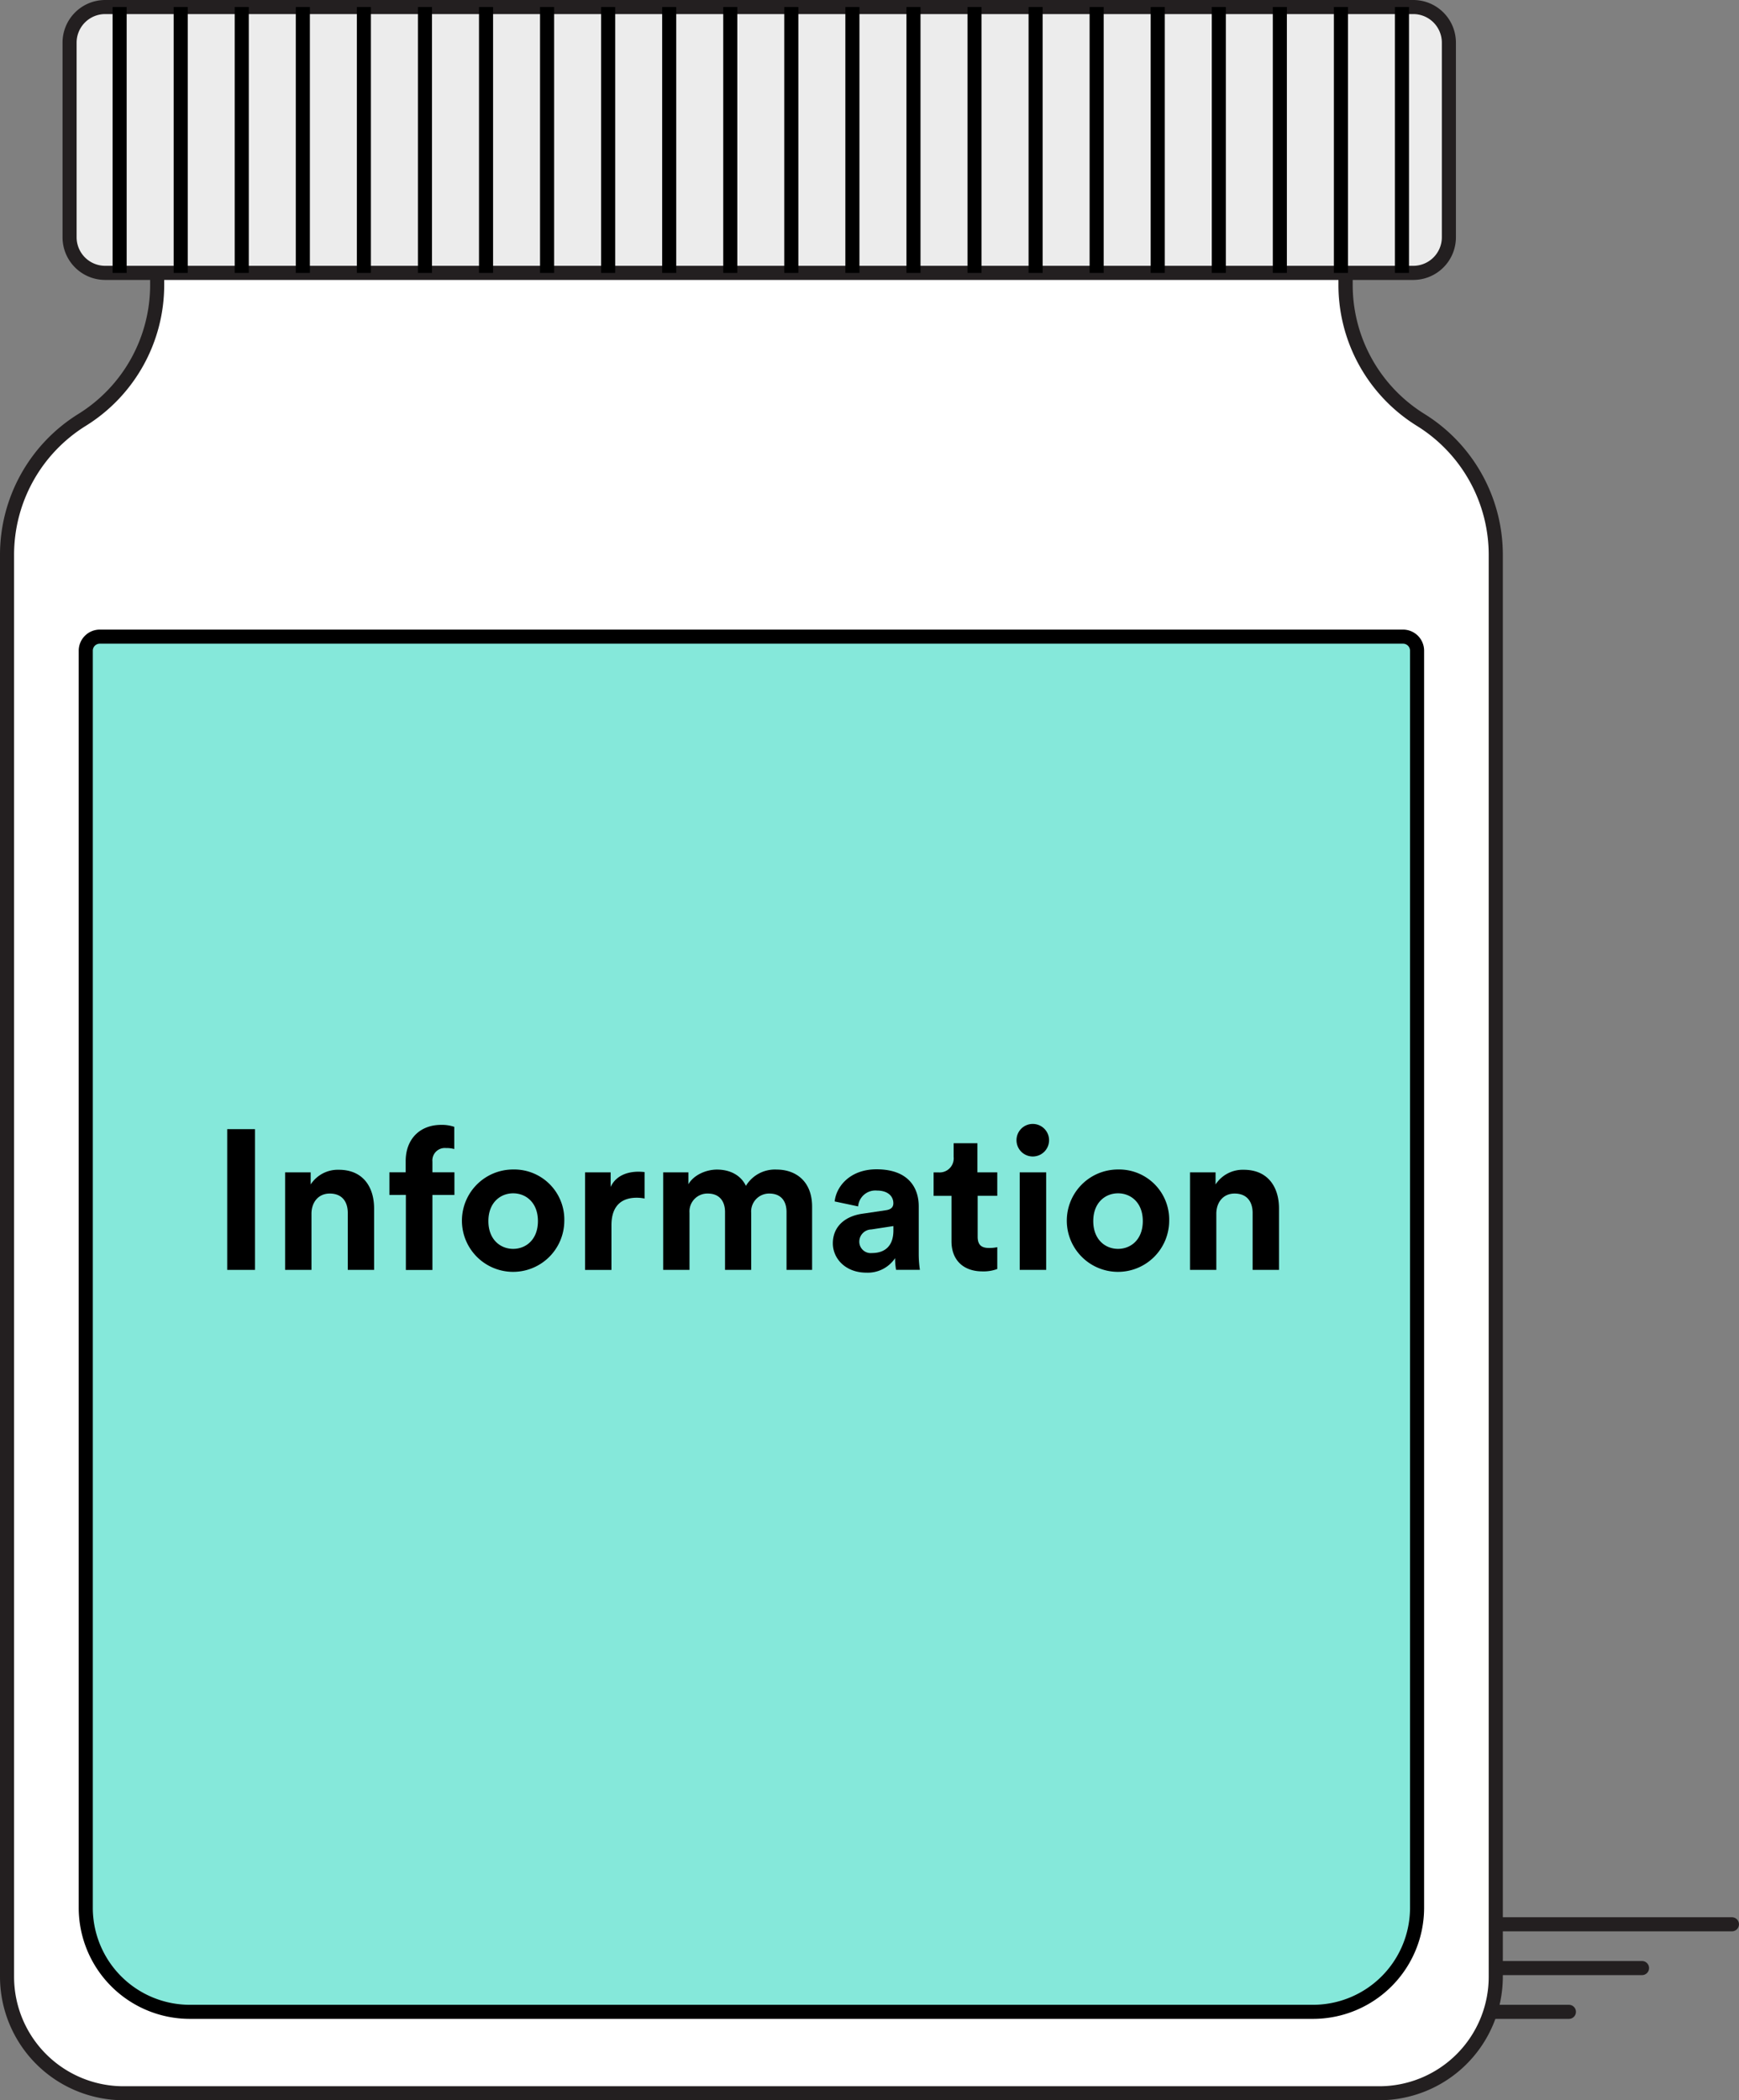 <svg id="Layer_1" data-name="Layer 1" xmlns="http://www.w3.org/2000/svg" viewBox="0 0 370.67 447.67"><rect x="0" y="0" width="370.67" height="447.67" fill="#808080" stroke="none"/><defs><style>.cls-1{fill:#231f20;}.cls-2{fill:#fff;}.cls-3{fill:#ececec;}.cls-4{fill:#85e8da;}</style></defs><title>Slide-8-Info-ContainerV2</title><path class="cls-1" d="M334.42,430.33H308.83a1.5,1.5,0,0,1,0-3h25.58A1.5,1.5,0,0,1,334.42,430.33Z"/><path class="cls-1" d="M350,421H308.83a1.5,1.5,0,0,1,0-3H350A1.5,1.5,0,0,1,350,421Z"/><path class="cls-1" d="M369.17,411.67H308.83a1.5,1.5,0,0,1,0-3h60.33A1.5,1.5,0,0,1,369.17,411.67Z"/><path class="cls-2" d="M286.83,60.63V45.5H33.5V60.63a34,34,0,0,1-16,28.87h0a34,34,0,0,0-16,28.87v303a24.82,24.82,0,0,0,24.82,24.82H294a24.82,24.82,0,0,0,24.82-24.82v-303a34,34,0,0,0-16-28.87h0A34,34,0,0,1,286.83,60.63Z"/><path class="cls-1" d="M294,447.67H26.32A26.35,26.35,0,0,1,0,421.35v-303A35.34,35.34,0,0,1,16.71,88.23,32.36,32.36,0,0,0,32,60.63V44H288.33V60.63a32.36,32.36,0,0,0,15.29,27.6,35.34,35.34,0,0,1,16.71,30.14v303A26.35,26.35,0,0,1,294,447.67ZM35,47V60.63A35.34,35.34,0,0,1,18.29,90.77,32.36,32.36,0,0,0,3,118.37v303a23.34,23.34,0,0,0,23.32,23.32H294a23.34,23.34,0,0,0,23.32-23.32v-303A32.36,32.36,0,0,0,302,90.77a35.34,35.34,0,0,1-16.71-30.14V47H35Z"/><rect class="cls-3" x="14.83" y="1.5" width="294" height="56.67" rx="7.58" ry="7.58"/><path class="cls-1" d="M301.25,59.67H22.41a9.09,9.09,0,0,1-9.08-9.08V9.08A9.09,9.09,0,0,1,22.41,0H301.25a9.09,9.09,0,0,1,9.08,9.08v41.5A9.09,9.09,0,0,1,301.25,59.67ZM22.41,3a6.09,6.09,0,0,0-6.08,6.08v41.5a6.09,6.09,0,0,0,6.08,6.08H301.25a6.09,6.09,0,0,0,6.08-6.08V9.08A6.09,6.09,0,0,0,301.25,3H22.41Z"/><rect x="37.02" y="1.5" width="3" height="56.67"/><rect x="50.03" y="1.5" width="3" height="56.67"/><rect x="63.05" y="1.5" width="3" height="56.67"/><rect x="76.06" y="1.5" width="3" height="56.67"/><rect x="89.08" y="1.5" width="3" height="56.67"/><rect x="102.1" y="1.5" width="3" height="56.67"/><rect x="115.11" y="1.5" width="3" height="56.67"/><rect x="128.13" y="1.5" width="3" height="56.67"/><rect x="141.14" y="1.5" width="3" height="56.67"/><rect x="154.16" y="1.5" width="3" height="56.67"/><rect x="167.17" y="1.5" width="3" height="56.67"/><rect x="180.19" y="1.5" width="3" height="56.67"/><rect x="193.21" y="1.5" width="3" height="56.67"/><rect x="206.22" y="1.5" width="3" height="56.67"/><rect x="219.24" y="1.5" width="3" height="56.67"/><rect x="232.25" y="1.5" width="3" height="56.67"/><rect x="245.27" y="1.5" width="3" height="56.67"/><rect x="258.29" y="1.5" width="3" height="56.67"/><rect x="271.3" y="1.5" width="3" height="56.67"/><rect x="284.32" y="1.5" width="3" height="56.67"/><rect x="297.33" y="1.5" width="3" height="56.67"/><rect x="24" y="1.5" width="3" height="56.67"/><path class="cls-4" d="M21.28,135.7a3,3,0,0,0-3,3V406.64a22.19,22.19,0,0,0,22.19,22.19H279.86a22.19,22.19,0,0,0,22.19-22.19V138.7a3,3,0,0,0-3-3H21.28Z"/><path d="M279.86,430.33H40.47a23.69,23.69,0,0,1-23.69-23.69V138.7a4.5,4.5,0,0,1,4.5-4.5H299.05a4.5,4.5,0,0,1,4.5,4.5V406.64A23.69,23.69,0,0,1,279.86,430.33ZM21.28,137.2a1.5,1.5,0,0,0-1.5,1.5V406.64a20.69,20.69,0,0,0,20.69,20.69H279.86a20.69,20.69,0,0,0,20.69-20.69V138.7a1.5,1.5,0,0,0-1.5-1.5H21.28Z"/><path d="M48.43,270.68v-30h5.92v30H48.43Z"/><path d="M66.39,270.68H60.77V249.89h5.45v2.58a6.91,6.91,0,0,1,6-3.13c5.16,0,7.52,3.68,7.52,8.24v13.1H74.13V258.55c0-2.32-1.14-4.14-3.85-4.14-2.45,0-3.89,1.9-3.89,4.31v12Z"/><path d="M92.17,247.6v2.28h4.69v4.82H92.17v16H86.51v-16H83v-4.82h3.47v-2.37c0-4.69,3-7.74,7.57-7.74a8.18,8.18,0,0,1,2.79.42v4.73a6.26,6.26,0,0,0-1.78-.21A2.65,2.65,0,0,0,92.17,247.6Z"/><path d="M120.28,260.28a10.91,10.91,0,1,1-10.9-11A10.68,10.68,0,0,1,120.28,260.28Zm-5.62,0c0-3.93-2.54-5.92-5.28-5.92s-5.28,2-5.28,5.92,2.54,5.92,5.28,5.92S114.66,264.21,114.66,260.28Z"/><path d="M137.39,255.47a8.46,8.46,0,0,0-1.69-.17c-2.87,0-5.37,1.39-5.37,5.88v9.51h-5.62V249.89h5.45V253c1.27-2.75,4.14-3.25,5.92-3.25a12.89,12.89,0,0,1,1.31.08v5.66Z"/><path d="M141.36,270.68V249.89h5.37v2.54c1.14-2,3.8-3.13,6.09-3.13,2.83,0,5.11,1.23,6.17,3.47a7.22,7.22,0,0,1,6.59-3.47c3.85,0,7.52,2.32,7.52,7.9v13.48h-5.45V258.34c0-2.24-1.1-3.93-3.68-3.93a3.82,3.82,0,0,0-3.85,4.1v12.17h-5.58V258.34c0-2.24-1.14-3.93-3.68-3.93a3.81,3.81,0,0,0-3.89,4.1v12.17h-5.62Z"/><path d="M183.75,258.72l5.11-.76c1.18-.17,1.56-0.76,1.56-1.48,0-1.48-1.14-2.71-3.51-2.71a3.69,3.69,0,0,0-4,3.38l-5-1.06c0.34-3.25,3.34-6.85,8.92-6.85,6.59,0,9,3.72,9,7.9v10.23a23.27,23.27,0,0,0,.25,3.3H191a14.07,14.07,0,0,1-.21-2.49,7,7,0,0,1-6.13,3.09c-4.44,0-7.14-3-7.14-6.26C177.54,261.3,180.28,259.23,183.75,258.72Zm6.68,3.55v-0.93l-4.69.72a2.62,2.62,0,0,0-2.58,2.62,2.44,2.44,0,0,0,2.71,2.41C188.23,267.09,190.43,265.95,190.43,262.27Z"/><path d="M208.39,249.89h4.18v5h-4.18v8.71c0,1.82.85,2.41,2.45,2.41a8.2,8.2,0,0,0,1.73-.17v4.65a8.35,8.35,0,0,1-3.17.51c-4.06,0-6.59-2.41-6.59-6.42v-9.68H199v-5h1.06a3,3,0,0,0,3.21-3.3v-2.92h5.07v6.21Z"/><path d="M220.14,239.57a3.47,3.47,0,1,1-3.47,3.51A3.46,3.46,0,0,1,220.14,239.57Zm-2.79,31.11V249.89H223v20.79h-5.62Z"/><path d="M249.21,260.28a10.91,10.91,0,1,1-10.91-11A10.68,10.68,0,0,1,249.21,260.28Zm-5.62,0c0-3.93-2.54-5.92-5.28-5.92s-5.28,2-5.28,5.92,2.54,5.92,5.28,5.92S243.59,264.21,243.59,260.28Z"/><path d="M259.27,270.68h-5.62V249.89h5.45v2.58a6.91,6.91,0,0,1,6-3.13c5.16,0,7.52,3.68,7.52,8.24v13.1H267V258.55c0-2.32-1.14-4.14-3.85-4.14-2.45,0-3.89,1.9-3.89,4.31v12Z"/></svg>